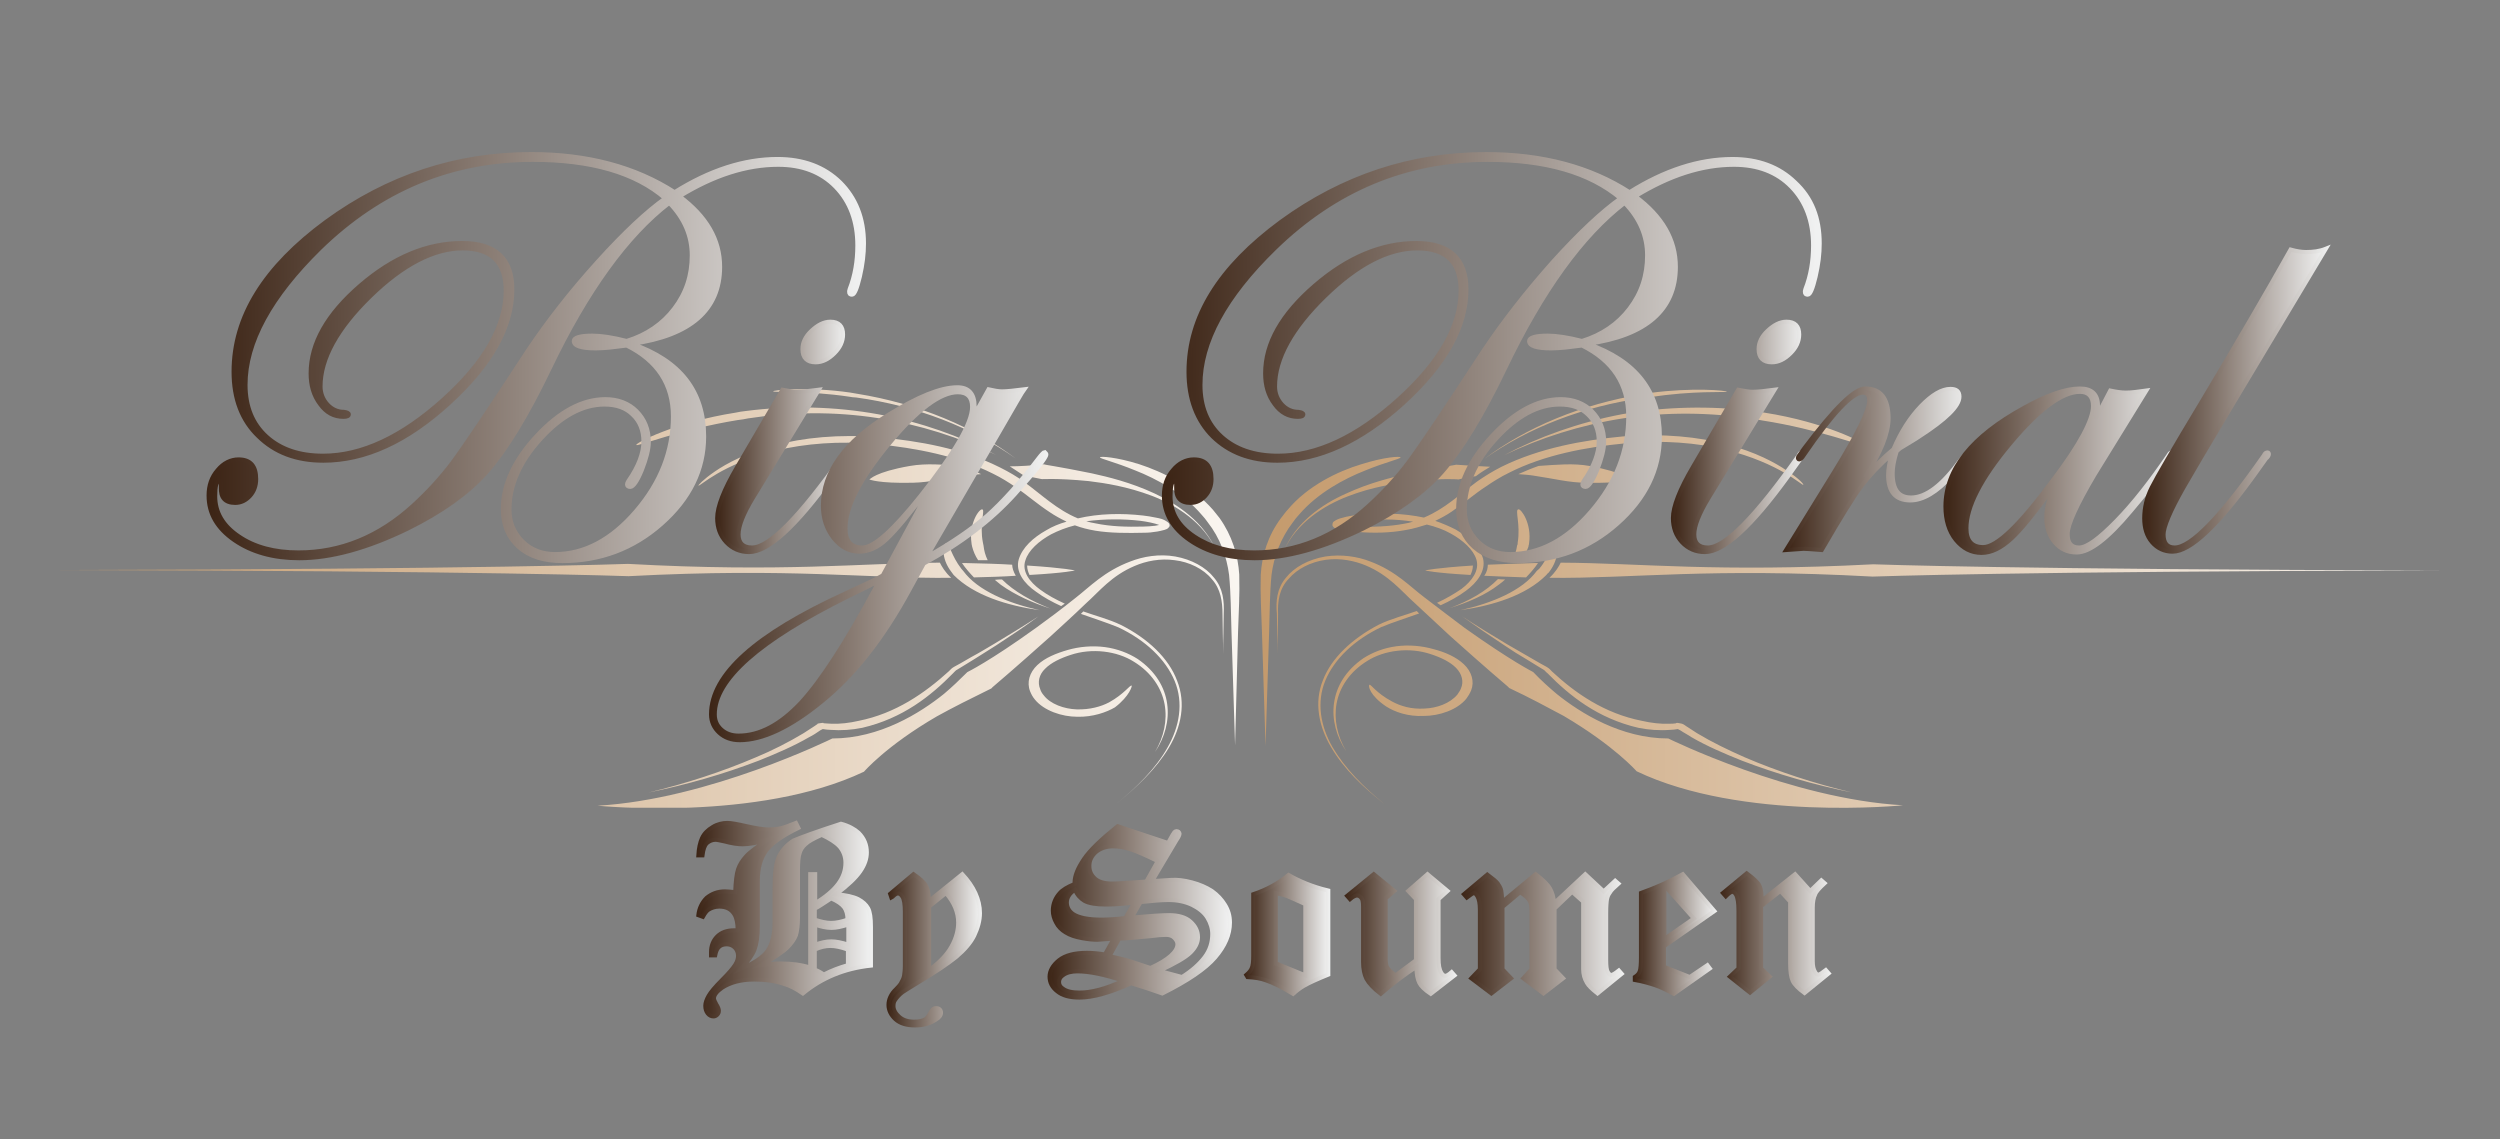 <?xml version="1.0" encoding="utf-8"?>
<!-- Generator: Adobe Illustrator 19.0.0, SVG Export Plug-In . SVG Version: 6.00 Build 0)  -->
<svg version="1.1" id="Layer_1" xmlns="http://www.w3.org/2000/svg" xmlns:xlink="http://www.w3.org/1999/xlink" x="0px" y="0px"
	 width="610px" height="278px" viewBox="0 0 610 278" style="enable-background:new 0 0 610 278;" xml:space="preserve">
<rect x="0" y="0" width="610" height="278" fill="#808080" stroke="none"/>
<style type="text/css">
	.st0{fill:url(#XMLID_3_);}
	.st1{fill:url(#XMLID_4_);}
	.st2{fill:url(#XMLID_57_);stroke:url(#XMLID_58_);stroke-miterlimit:10;}
	.st3{fill:url(#XMLID_59_);stroke:url(#XMLID_60_);stroke-miterlimit:10;}
	.st4{fill:url(#XMLID_61_);stroke:url(#XMLID_62_);stroke-miterlimit:10;}
	.st5{fill:url(#XMLID_63_);stroke:url(#XMLID_64_);stroke-miterlimit:10;}
	.st6{fill:url(#XMLID_65_);stroke:url(#XMLID_66_);stroke-miterlimit:10;}
	.st7{fill:url(#XMLID_67_);stroke:url(#XMLID_68_);stroke-miterlimit:10;}
	.st8{fill:url(#XMLID_69_);stroke:url(#XMLID_70_);stroke-miterlimit:10;}
	.st9{fill:url(#XMLID_71_);stroke:url(#XMLID_72_);stroke-miterlimit:10;}
	.st10{fill:url(#XMLID_73_);stroke:url(#XMLID_74_);stroke-miterlimit:10;}
	.st11{fill:url(#XMLID_75_);stroke:url(#XMLID_76_);stroke-miterlimit:10;}
	.st12{fill:url(#XMLID_77_);stroke:url(#XMLID_78_);stroke-miterlimit:10;}
	.st13{fill:url(#XMLID_79_);stroke:url(#XMLID_80_);stroke-miterlimit:10;}
	.st14{fill:url(#XMLID_81_);stroke:url(#XMLID_82_);stroke-miterlimit:10;}
	.st15{fill:url(#XMLID_83_);stroke:url(#XMLID_84_);stroke-miterlimit:10;}
	.st16{fill:url(#XMLID_85_);stroke:url(#XMLID_86_);stroke-miterlimit:10;}
	.st17{fill:url(#XMLID_87_);stroke:url(#XMLID_88_);stroke-miterlimit:10;}
</style>
<symbol  id="Florid_Vector_Pack_04" viewBox="-199.4 -51 398.8 102.1">
	<linearGradient id="XMLID_3_" gradientUnits="userSpaceOnUse" x1="-199.404" y1="1.173999e-003" x2="-1.756" y2="1.173999e-003">
		<stop  offset="0" style="stop-color:#C49A6C"/>
		<stop  offset="1" style="stop-color:#FAF6F1"/>
		<stop  offset="1" style="stop-color:#FFFFFF"/>
	</linearGradient>
	<path id="XMLID_150_" class="st0" d="M-48,6.8L-48,6.8l-0.3,0.5c-1.7,3.2-2,6.2-2.5,6.2c-0.5,0.1-1.1-3.4,0.9-7.1
		c0.1-0.2,0.2-0.4,0.3-0.6v0c3.4-5,9-7.5,14.4-8.6C-40.5-1.1-45.6,2-48,6.8z M-72.3-30.5L-72.3-30.5l-0.2-0.2l-0.4-0.4
		c-0.6-0.6-1.2-1.1-1.8-1.7c-2.5-2.2-5.2-4.2-8-5.9c-5.6-3.5-11.7-6.4-18-8.6c6.4,1.9,12.6,4.5,18.5,7.8c2.9,1.7,5.8,3.5,8.4,5.7
		c0.7,0.5,1.3,1.1,1.9,1.7l0.4,0.3c0.4-0.1,0.9-0.2,1.3-0.2c1.8-0.2,3.6,0,5.3,0.5c6.8,2.3,11.5,7.8,15.2,13.3
		c0.2,0.3,0.5,0.8,0.7,0.9l0.9,0.8l1.9,1.7c1.2,1.1,2.5,2.3,3.7,3.4c2.4,2.3,4.8,4.6,7.1,7.1c-2.4-2.3-4.9-4.5-7.4-6.7
		c-1.3-1.1-2.5-2.2-3.8-3.2l-1.9-1.6l-1-0.8c-0.5-0.4-0.6-0.7-0.9-1.1C-54.4-23-59.3-28-65.5-29.8c-1.5-0.5-3.1-0.8-4.6-0.7
		c-0.4,0-0.8,0.1-1.1,0.1c-0.1,0-0.2,0-0.2,0.1h0C-71.3-30.2-73-30.6-72.3-30.5L-72.3-30.5L-72.3-30.5z M-44.8,21.8
		c-0.5,0.2-2.3-3.4-1.8-8.3c0-0.3,0.1-0.6,0.1-0.8h0c0.2-1.1,0.5-2.2,1-3.3c0.5,0,1,0,1.6,0c-0.4,1.2-0.6,2.3-0.7,3.6h0
		c0,0.2-0.1,0.5-0.1,0.7C-45.3,18.1-44.3,21.7-44.8,21.8z M-37.8,30c0.9-0.2,1.9-0.5,2.9-0.8c0-0.1,2.3,0.3,7.9-0.5
		c2.8-0.5,6.4-1.3,10.6-3.6c4.1-2.3,8.6-6.5,10.7-13.2l0,0l0,0l0,0l0,0l0,0l0,0C-7.7,18.6-12,23-16,25.7c-4,2.7-7.7,4-10.5,4.9
		c-5.7,1.7-8,2.1-8,2.2c-2.1-0.3-4-0.5-5.7-0.5C-39.4,31.5-38.6,30.8-37.8,30z M-56.9,32.4c-5.9-1.5-6.7-3.3-6.8-3.3l0,0
		c0,0,1.5-1,7.3-0.8c2.9,0.1,5.5,1.1,8.7,1.7c0.8,0.2,1.7,0.3,2.7,0.4c-1.1,0.7-2.2,1.4-3.4,2C-51.4,32.7-54.1,33.1-56.9,32.4z
		 M-17.7,16.1c0.7,0,1.4,0.1,2.2,0.3c0.4,0.1,0.7,0.2,1.2,0.4c0.2,0.1,0.5,0.2,0.7,0.6c0.3,0.4,0.1,1-0.1,1.2
		c-0.8,0.9-1.4,1-2.1,1.2c-0.7,0.2-1.4,0.4-2.1,0.5c-3.6,0.6-7.4,0.5-10.9-0.7c-3.5,2.1-6,5.7-9,8.9l0,0c-1.2,1.3-2.5,2.4-4,3.5
		c-6.4,4.7-13.7,6.5-20.3,7.4c-6.6,0.8-12.8-0.1-17.5-2c-4.7-1.8-8-4.4-10-6.4c-2-2-2.8-3.4-2.7-3.4c0.2-0.3,3.8,5.2,13.1,8.6
		c4.6,1.6,10.5,2.4,16.8,1.5c6.3-0.9,13.4-2.8,19.4-7.2c1.4-1,2.6-2.1,3.8-3.3l0,0c1.9-1.9,3.6-4.1,5.7-6.1c0.8-0.8,1.8-1.6,2.8-2.3
		c-1.2-0.5-2.4-1.2-3.4-2.1c-2.2-1.8-4-4.2-4.6-7.1c-0.6-3,0.9-5.9,2.9-7.9c1.3-1.4,2.7-2.5,4.2-3.5c0.2,0.2,0.4,0.4,0.6,0.6
		c-1.5,1-2.9,2.1-4.1,3.4c-1.8,1.9-3.1,4.5-2.5,7.1c0.5,2.5,2.3,4.8,4.3,6.4c1.2,0.9,2.6,1.7,4,2.2c1.1-0.6,2.2-1,3.4-1.3
		C-23.4,16-20.5,16-17.7,16.1z M-18.3,19c1.1-0.2,2.4-0.6,3.1-1c-0.2-0.1-0.4-0.1-0.7-0.2c-0.6-0.1-1.3-0.2-2-0.2
		c-2.7-0.1-5.4,0-8,0.8c-0.5,0.1-1,0.3-1.5,0.5C-24.3,19.5-21.2,19.5-18.3,19z M-21.6-6.4c-2,1.4-4.2,2.2-6.3,3.3
		c-0.1-0.2-0.3-0.4-0.4-0.6c2.1-1.1,4.3-2.1,6.3-3.3c4.5-3.1,7.9-7.8,9.4-13.1c1.5-5.3,0.8-11.1-1.2-16.2c-2-5.2-5.2-9.8-8.8-14
		c3.6,4.2,6.9,8.8,9,13.9c2.1,5.1,2.9,10.9,1.4,16.4C-13.6-14.5-17.1-9.7-21.6-6.4z M-1.8,5.9C-2,10.6-3,15.4-5.1,19.7l0,0
		c-0.4,0.7-0.7,1.3-1.1,2c-3.4,5.7-8.5,9.3-12.3,11.1c-3.9,1.8-6.6,2-6.6,1.7c-0.1-0.3,2.4-1.1,5.9-3.2c3.5-2,8-5.5,11.1-10.8
		c0.4-0.6,0.7-1.2,1-1.8l0,0c2.1-3.9,3.2-8.4,3.6-12.9c0.3-4.5,0.3-9.2,0.4-13.8l0.6-27.8L-2-8.1C-1.9-3.4-1.7,1.1-1.8,5.9z
		 M-85.7,43.6c0.6,0.1,1.1,0.2,1.7,0.4v0c7.1,1.6,14.5,1.7,21.6,0.1c7.1-1.6,13.9-4.8,19.9-9c-5.9,4.5-12.5,8-19.7,9.9
		c-7.2,1.9-14.8,2.2-22.2,0.8v0c-0.6-0.1-1.1-0.2-1.7-0.4c-10.1-2.3-16.9-7.5-16.6-7.9C-102.5,37.1-95.4,41.3-85.7,43.6z
		 M-12.5,10.3c-2.7,0.7-5.4,0-7.5-1.2c-4.4-2.4-6.8-6.2-9.2-8.9c-2.4-2.8-4.6-5.2-6.6-7.3c-7.8-8.2-11.5-10.8-11.5-10.8
		c-1.3-1.9-2.6-3.7-3.9-5.3c-4-4.7-10.8-10.9-18.7-10.9c0,0-20.7-14.9-39.3-16.4c0,0,26.9-4,44.6,8.3c0,0,3.7,6.3,12.2,13.5
		c2.6,2.1,5.6,4.3,9.1,6.8c0,0,0.1,0.1,0.2,0.3c0.8,1,3.8,4.7,9.7,12.4c1.7,2.3,3.7,4.9,5.9,8c2.3,3,4.3,6.8,8.2,9.2
		c1.9,1.2,4.3,1.9,6.7,1.4c2.4-0.4,4.8-2.1,6.2-4.6c1.5-2.4,1.8-5.5,1.8-8.6c0-3.1,0.1-6.4,0.1-9.8v0v0v0.1c0,3.4,0.1,6.7,0.1,9.8
		C-4.3-0.6-4.5,2.5-6,5.1C-7.4,7.7-9.8,9.6-12.5,10.3z M-19.8-21.2c-0.3,0.2-1.2-2-3.8-4.1c-1.3-1-3.2-1.8-5.4-1.7
		c-2.1,0.1-4.4,1.3-5.5,3.4c-0.3,0.5-0.5,1-0.6,1.5h0c-0.5,1.7-0.2,3.6,0.8,5c1,1.5,2.6,2.6,4.3,3.4c3.5,1.7,7.7,1,10.6-1.7
		c2.9-2.6,4.6-6.4,5.1-10.3c0.5-3.9-0.1-8-1.6-11.7c3.3,7.1,3.1,16.7-2.9,22.7c-1.5,1.4-3.4,2.5-5.5,2.9c-2.1,0.4-4.3,0.1-6.2-0.7
		c-1.9-0.8-3.8-1.9-5.1-3.7c-1.3-1.8-1.8-4.2-1.2-6.4l0,0c0.2-0.7,0.4-1.3,0.8-2c1.5-2.7,4.5-4.2,7.1-4.2c2.6-0.1,4.9,1.1,6.3,2.3
		C-20.1-23.7-19.7-21.2-19.8-21.2z M-41.5,4.7c-0.4,0-0.8,0-1.2-0.1c0.3-0.4,0.7-0.8,1-1.2c2.4-2.5,5.3-4.4,8.3-5.8
		C-36.6-0.6-39.5,1.8-41.5,4.7z M-67.1,49.3c0.4-0.1,0.8-0.2,1.2-0.2l0,0c10.1-2,19.5-7.4,26.7-14.9c-7,7.7-16.3,13.4-26.5,15.8v0
		c-0.4,0.1-0.8,0.2-1.2,0.3c-7.1,1.5-13,0.6-12.9,0.3C-79.8,50.3-74,50.8-67.1,49.3z M-48.2,8.7c0.6-1.3,1.4-2.6,2-3.5
		c2.7,0.1,5,0.2,7,0.4c-0.4,1-0.6,2-0.6,2.7c-2.2,0.2-4.7,0.3-7.8,0.4C-47.8,8.7-48,8.7-48.2,8.7z M-36.9,5.8
		c6.1,0.5,7.6,1.1,7.6,1.1h0h0c0,0-1.6,0.6-8,1.2C-37.3,7.2-37.1,6.4-36.9,5.8z M-50,5.1c-1,1.3-1.6,2.8-1.9,3.7
		c-13.5-0.1-26-2.4-52.2-0.3c0,0-23.7-1.3-95.1-1.5h0h0h0.1c71.4-0.2,95.1-1.5,95.1-1.5C-76.7,7.6-64.3,4.9-50,5.1z"/>
	<linearGradient id="XMLID_4_" gradientUnits="userSpaceOnUse" x1="1.756" y1="1.173999e-003" x2="199.404" y2="1.173999e-003">
		<stop  offset="0" style="stop-color:#C49A6C"/>
		<stop  offset="1" style="stop-color:#FAF6F1"/>
		<stop  offset="1" style="stop-color:#FFFFFF"/>
	</linearGradient>
	<path id="XMLID_131_" class="st1" d="M35.2-2.8c5.4,1.1,11,3.6,14.4,8.6l0,0C49.7,6,49.8,6.2,50,6.4c2,3.7,1.4,7.2,0.9,7.1
		c-0.5,0-0.7-3.1-2.5-6.2L48,6.8l0,0C45.6,2,40.5-1.1,35.2-2.8z M72.3-30.5L72.3-30.5c0.7-0.2-1,0.3-0.8,0.2h0c-0.1,0-0.2,0-0.2-0.1
		c-0.4-0.1-0.7-0.1-1.1-0.1c-1.5-0.1-3.1,0.2-4.6,0.7C59.3-28,54.4-23,50.5-17.7c-0.3,0.4-0.3,0.6-0.9,1.1l-1,0.8l-1.9,1.6
		c-1.3,1.1-2.6,2.2-3.8,3.2c-2.5,2.2-5,4.4-7.4,6.7c2.3-2.4,4.7-4.8,7.1-7.1c1.2-1.2,2.4-2.3,3.7-3.4l1.9-1.7l0.9-0.8
		c0.2-0.1,0.4-0.6,0.7-0.9c3.7-5.5,8.4-11,15.2-13.3c1.7-0.5,3.5-0.7,5.3-0.5c0.4,0,0.9,0.1,1.3,0.2l0.4-0.3
		c0.6-0.6,1.3-1.1,1.9-1.7c2.6-2.2,5.5-4,8.4-5.7c5.9-3.3,12.1-5.9,18.5-7.8c-6.3,2.2-12.4,5.1-18,8.6c-2.8,1.8-5.5,3.7-8,5.9
		c-0.6,0.6-1.2,1.1-1.8,1.7l-0.4,0.4L72.3-30.5L72.3-30.5L72.3-30.5z M44.8,13.7c0-0.3,0-0.5-0.1-0.7h0c-0.1-1.2-0.4-2.4-0.7-3.6
		c0.6,0,1.1,0,1.6,0c0.4,1.1,0.7,2.2,1,3.3l0,0c0,0.3,0.1,0.5,0.1,0.8c0.5,4.9-1.4,8.6-1.8,8.3C44.3,21.7,45.3,18.1,44.8,13.7z
		 M40.2,32.2c-1.7,0.1-3.6,0.3-5.7,0.5c0-0.1-2.4-0.4-8-2.2c-2.8-0.9-6.5-2.2-10.5-4.9C12,23,7.7,18.6,5.7,11.8l0,0l0,0l0,0l0,0v0
		l0,0c2.1,6.7,6.6,10.9,10.7,13.2c4.1,2.3,7.8,3.1,10.6,3.6c5.6,0.9,7.9,0.5,7.9,0.5c1,0.4,2,0.6,2.9,0.8
		C38.6,30.8,39.4,31.5,40.2,32.2z M48.3,32.4c-1.2-0.6-2.3-1.3-3.4-2c1-0.1,1.9-0.2,2.7-0.4c3.3-0.7,5.8-1.7,8.7-1.7
		c5.8-0.2,7.3,0.8,7.3,0.8l0,0c0,0-0.9,1.7-6.8,3.3C54.1,33.1,51.4,32.7,48.3,32.4z M26.2,16.8c1.2,0.3,2.3,0.8,3.4,1.3
		c1.4-0.5,2.8-1.2,4-2.2c2-1.6,3.8-3.9,4.3-6.4c0.5-2.6-0.7-5.1-2.5-7.1C34.2,1.2,32.8,0,31.3-1c0.2-0.2,0.4-0.4,0.6-0.6
		c1.5,1,2.9,2.1,4.2,3.5c1.9,2,3.4,4.9,2.9,7.9c-0.6,2.9-2.5,5.3-4.6,7.1c-1.1,0.8-2.2,1.5-3.4,2.1c1,0.7,1.9,1.4,2.8,2.3
		c2,2,3.7,4.2,5.7,6.1l0,0c1.2,1.2,2.4,2.3,3.8,3.3c5.9,4.4,13,6.3,19.4,7.2c6.4,0.9,12.3,0.1,16.8-1.5c9.3-3.4,12.9-8.9,13.1-8.6
		c0.1,0.1-0.7,1.5-2.7,3.4c-2,2-5.3,4.6-10,6.4c-4.7,1.9-10.9,2.8-17.5,2c-6.6-0.9-13.9-2.8-20.3-7.4c-1.5-1.1-2.8-2.3-4-3.5l0,0
		c-3-3.2-5.5-6.8-9-8.9c-3.5,1.1-7.3,1.2-10.9,0.7c-0.7-0.1-1.4-0.3-2.1-0.5c-0.7-0.3-1.4-0.4-2.1-1.2c-0.2-0.2-0.3-0.9-0.1-1.2
		c0.2-0.4,0.5-0.5,0.7-0.6c0.4-0.2,0.8-0.3,1.2-0.4c0.7-0.1,1.5-0.2,2.2-0.3C20.5,16,23.4,16,26.2,16.8z M27.3,18.8
		c-0.5-0.2-1-0.4-1.5-0.5c-2.5-0.7-5.3-0.8-8-0.8c-0.7,0-1.3,0.1-2,0.2c-0.2,0-0.5,0.1-0.7,0.2c0.7,0.4,2,0.8,3.1,1
		C21.2,19.5,24.3,19.5,27.3,18.8z M12.2-19.9c-1.5-5.4-0.7-11.3,1.4-16.4c2.1-5.2,5.3-9.7,9-13.9c-3.6,4.2-6.7,8.8-8.8,14
		c-2,5.1-2.7,10.9-1.2,16.2c1.5,5.3,4.9,10,9.4,13.1c2,1.2,4.2,2.2,6.3,3.3C28.2-3.4,28-3.2,27.9-3c-2.1-1.1-4.3-1.9-6.3-3.3
		C17.1-9.7,13.6-14.5,12.2-19.9z M2-8.1l0.6-27.8L3.2-8.1C3.3-3.5,3.3,1.3,3.6,5.8c0.4,4.5,1.5,8.9,3.6,12.9h0
		c0.3,0.6,0.6,1.2,1,1.8c3.1,5.3,7.6,8.8,11.1,10.8c3.5,2.1,5.9,2.8,5.9,3.2c-0.1,0.3-2.7,0.1-6.6-1.7c-3.9-1.7-9-5.3-12.3-11.1
		c-0.4-0.6-0.7-1.3-1.1-2l0,0C3,15.4,2,10.6,1.8,5.9C1.7,1.1,1.9-3.4,2-8.1z M102.7,37.5c0.4,0.4-6.5,5.6-16.6,7.9
		c-0.6,0.1-1.2,0.3-1.7,0.4v0c-7.4,1.3-15,1.1-22.2-0.8C55,43,48.3,39.5,42.5,35c6,4.2,12.8,7.4,19.9,9c7.1,1.6,14.6,1.5,21.6-0.1v0
		c0.5-0.1,1.1-0.2,1.7-0.4C95.4,41.3,102.5,37.1,102.7,37.5z M6,5.1C4.5,2.5,4.3-0.6,4.5-3.7c0-3.1,0.1-6.4,0.1-9.8v-0.1v0v0
		c0,3.4,0.1,6.7,0.1,9.8C4.6-0.6,4.9,2.5,6.5,4.9c1.4,2.4,3.7,4.1,6.2,4.6c2.5,0.5,4.9-0.3,6.7-1.4c3.9-2.4,5.9-6.2,8.2-9.2
		c2.2-3,4.2-5.7,5.9-8c5.9-7.7,8.9-11.4,9.7-12.4c0.1-0.2,0.2-0.3,0.2-0.3c3.5-2.4,6.4-4.7,9.1-6.8c8.5-7.3,12.2-13.5,12.2-13.5
		c17.6-12.3,44.6-8.3,44.6-8.3C90.6-48.9,70-34.1,70-34.1c-7.9,0-14.7,6.2-18.7,10.9c-1.3,1.6-2.6,3.3-3.9,5.3
		c0,0-3.7,2.7-11.5,10.8c-1.9,2.1-4.1,4.5-6.6,7.3c-2.5,2.7-4.8,6.5-9.2,8.9c-2.1,1.2-4.8,1.8-7.5,1.2C9.8,9.6,7.4,7.7,6,5.1z
		 M22.8-26.3c1.4-1.3,3.6-2.5,6.3-2.3c2.6,0,5.6,1.5,7.1,4.2c0.3,0.6,0.6,1.3,0.8,2l0,0c0.6,2.2,0.1,4.6-1.2,6.4
		c-1.3,1.8-3.2,3-5.1,3.7c-1.9,0.8-4.1,1.1-6.2,0.7c-2.1-0.4-4-1.5-5.5-2.9c-6-6-6.2-15.6-2.9-22.7c-1.5,3.7-2.1,7.8-1.6,11.7
		c0.5,3.9,2.2,7.7,5.1,10.3c2.9,2.7,7.1,3.4,10.6,1.7c1.7-0.8,3.3-1.9,4.3-3.4c1-1.5,1.3-3.4,0.8-5h0c-0.1-0.5-0.4-1-0.6-1.5
		c-1.2-2.1-3.4-3.3-5.5-3.4c-2.2-0.2-4,0.6-5.4,1.7c-2.7,2.1-3.6,4.3-3.8,4.1C19.7-21.2,20.1-23.7,22.8-26.3z M33.4-2.3
		c3.1,1.4,6,3.2,8.3,5.8c0.4,0.4,0.7,0.8,1,1.2c-0.4,0-0.8,0-1.2,0.1C39.5,1.8,36.6-0.6,33.4-2.3z M79.8,50.5
		c0.1,0.3-5.8,1.1-12.9-0.3c-0.4-0.1-0.8-0.2-1.2-0.3v0c-10.2-2.4-19.5-8.1-26.5-15.8c7.2,7.5,16.6,12.9,26.7,14.9l0,0
		c0.4,0.1,0.8,0.2,1.2,0.2C74,50.8,79.8,50.3,79.8,50.5z M47.6,8.7c-3.1-0.1-5.7-0.3-7.8-0.4c0-0.7-0.1-1.7-0.6-2.7
		c1.9-0.1,4.2-0.3,7-0.4c0.6,0.9,1.4,2.2,2,3.5C48,8.7,47.8,8.7,47.6,8.7z M37.3,8.1c-6.4-0.6-8-1.2-8-1.2l0,0h0
		c0,0,1.5-0.6,7.6-1.1C37.1,6.4,37.3,7.2,37.3,8.1z M104.2,5.4c0,0,23.7,1.3,95.1,1.5h0.1h0h0c-71.4,0.2-95.1,1.5-95.1,1.5
		C78,6.4,65.4,8.7,52,8.8c-0.3-0.9-0.9-2.4-1.9-3.7C64.3,4.9,76.7,7.6,104.2,5.4z"/>
</symbol>
<use xlink:href="#Florid_Vector_Pack_04"  width="398.8" height="102.1" id="XMLID_5_" x="-199.4" y="-51" transform="matrix(1.458 0 0 -1 305 146.088)" style="overflow:visible;"/>
<g id="XMLID_35_">
	<linearGradient id="XMLID_57_" gradientUnits="userSpaceOnUse" x1="51.096" y1="87.212" x2="210.752" y2="87.212">
		<stop  offset="0" style="stop-color:#3C2415"/>
		<stop  offset="1" style="stop-color:#F1F2F2"/>
	</linearGradient>
	<linearGradient id="XMLID_58_" gradientUnits="userSpaceOnUse" x1="50.596" y1="87.212" x2="211.252" y2="87.212">
		<stop  offset="0" style="stop-color:#3C2415"/>
		<stop  offset="1" style="stop-color:#F1F2F2"/>
	</linearGradient>
	<path id="XMLID_36_" class="st2" d="M210.8,59.4c0,2.5-0.3,5.1-1,8.1c-0.7,2.9-1.3,4.4-1.9,4.4c-0.5,0-0.7-0.2-0.7-0.7
		c0-0.1,0-0.4,0.1-0.6c1.3-3.3,1.9-6.9,1.9-10.7c0-5.9-1.8-10.7-5.3-14.3c-3.5-3.6-8.2-5.4-14-5.4c-7.8,0-15.8,2.6-24.1,7.7
		c6.6,4.9,9.9,10.6,9.9,17.2c0,10.5-7.2,16.8-21.5,18.8c11.8,4.1,17.6,11.6,17.6,22.6c0,8.1-3.5,15.2-10.4,21.3
		c-6.9,6.1-15,9.1-24.2,9.1c-4.4,0-8-1.1-10.6-3.4c-2.6-2.3-3.9-5.4-3.9-9.3c0-6,2.8-12,8.3-17.9c5.5-5.9,11.1-8.9,16.7-8.9
		c3.1,0,5.7,1,7.6,2.9c2,2,3,4.5,3,7.5c0,1.8-0.6,4.1-1.7,6.9c-1.1,2.7-2.1,4.1-2.8,4.1c-0.5,0-0.8-0.2-0.8-0.6
		c0-0.2,0.1-0.5,0.3-0.8c2.5-3.6,3.7-6.8,3.7-9.7c0-2.7-0.9-4.9-2.6-6.5c-1.7-1.7-4-2.5-6.9-2.5c-5.3,0-10.5,2.8-15.6,8.4
		c-5.1,5.6-7.6,11.4-7.6,17.2c0,3.1,1.1,5.7,3.2,7.8c2.1,2.1,4.8,3.1,7.9,3.1c7.2,0,13.8-3.5,19.8-10.5c6-7,9-14.7,9-23.1
		c0-7.8-3.8-13.6-11.3-17.3l-4.1,0.5c-1.1,0.1-2.3,0.2-3.4,0.2c-3.6,0-5.4-0.6-5.4-1.8c0-0.8,1.5-1.3,4.5-1.3c2.1,0,4.9,0.4,8.4,1.3
		c4.9-1.5,8.8-4.2,11.6-7.9c2.9-3.8,4.3-8.1,4.3-13c0-4.7-1.8-9-5.5-12.8c-10.3,7.9-20.1,21.4-29.2,40.4
		c-5.6,11.7-10.8,20.1-15.4,25.3c-4.5,5.1-11,9.7-19.3,13.8c-9.9,4.8-18.7,7.2-26.4,7.2c-6.3,0-11.6-1.5-15.8-4.4
		c-4.2-2.9-6.3-6.5-6.3-10.9c0-2.4,0.7-4.5,2.2-6.2c1.4-1.7,3.2-2.6,5.1-2.6c2.9,0,4.3,1.6,4.3,4.8c0,1.6-0.5,3-1.5,4.1
		c-1,1.1-2.2,1.7-3.6,1.7c-2.5,0-3.6-1.3-3.5-3.8c0-1,0-1.6-0.3-1.6c-0.8,0-1.1,1.3-1.1,3.8c0,3.9,1.9,7.2,5.8,9.8
		c3.8,2.6,8.7,3.9,14.5,3.9c10.3,0,19.7-3.8,28.1-11.5c3.6-3.3,6.8-6.8,9.5-10.4c2.7-3.6,8.9-12.8,18.5-27.5
		c4.7-7,10.3-14.2,16.9-21.5c6.6-7.3,12.1-12.4,16.5-15.5C155,42.1,144.2,39,130,39c-19.9,0-37.2,7.2-52,21.6
		C66,72.4,59.9,83.5,59.9,93.9c0,5.3,1.7,9.5,5.1,12.6s8,4.7,13.8,4.7c9.5,0,19.3-4.6,29.4-13.7c10.1-9.1,15.2-18,15.2-26.6
		c0-6.8-3.5-10.3-10.5-10.3c-7,0-14.6,3.9-22.6,11.7c-8,7.8-12.1,15.2-12.1,22c0,1.7,0.6,3.2,1.7,4.4s2.5,1.8,4,1.8
		c0.8,0.1,1.2,0.3,1.2,0.6c0,0.4-0.4,0.6-1.3,0.6c-2.3,0-4.2-1-5.7-3.1c-1.6-2.1-2.3-4.6-2.3-7.5c0-7.3,4-14.4,12.1-21.4
		c8.1-7,16.4-10.4,24.9-10.4c8.1,0,12.2,3.8,12.2,11.3c0,9.2-5.2,18.4-15.5,27.8s-20.5,14-30.6,14c-6.6,0-11.8-2-15.8-5.9
		C59,102.6,57,97.3,57,90.7c0-13.4,7.5-25.5,22.6-36.6c15.1-11,31.8-16.5,50-16.5c13.7,0,25.4,3.1,35,9.3c8.6-5.4,17-8.1,25.1-8.1
		c6.3,0,11.4,1.9,15.3,5.7C208.8,48.3,210.8,53.2,210.8,59.4z"/>
	<linearGradient id="XMLID_59_" gradientUnits="userSpaceOnUse" x1="174.856" y1="106.611" x2="206.751" y2="106.611">
		<stop  offset="0" style="stop-color:#3C2415"/>
		<stop  offset="1" style="stop-color:#F1F2F2"/>
	</linearGradient>
	<linearGradient id="XMLID_60_" gradientUnits="userSpaceOnUse" x1="174.356" y1="106.611" x2="207.251" y2="106.611">
		<stop  offset="0" style="stop-color:#3C2415"/>
		<stop  offset="1" style="stop-color:#F1F2F2"/>
	</linearGradient>
	<path id="XMLID_38_" class="st3" d="M206.8,110.9c0,0.1-0.3,0.5-0.7,1.1l-3,4.2c-8.9,12.3-15.7,18.5-20.3,18.5
		c-2.2,0-4.1-0.8-5.6-2.4c-1.5-1.6-2.2-3.6-2.2-5.9c0-2.7,1.6-6.9,4.9-12.5l11-18.8c1.5,0.3,2.6,0.5,3.5,0.5c1.3,0,3.1-0.2,5.4-0.5
		l-16.1,26.4c-2.3,3.8-3.5,6.8-3.5,8.9c0,2.1,1.1,3.2,3.3,3.2c4.2,0,11.6-7.5,22.2-22.5c0.2-0.5,0.5-0.7,0.7-0.7
		C206.6,110.4,206.8,110.6,206.8,110.9z M205.7,81.6c0,1.7-0.7,3.2-2.1,4.6c-1.4,1.4-2.9,2.2-4.6,2.2c-2.1,0-3.2-1.1-3.2-3.2
		c0-1.6,0.7-3.1,2.2-4.5c1.5-1.4,3-2.2,4.6-2.2C204.7,78.5,205.7,79.6,205.7,81.6z"/>
	<linearGradient id="XMLID_61_" gradientUnits="userSpaceOnUse" x1="173.511" y1="137.622" x2="255.321" y2="137.622">
		<stop  offset="0" style="stop-color:#3C2415"/>
		<stop  offset="1" style="stop-color:#F1F2F2"/>
	</linearGradient>
	<linearGradient id="XMLID_62_" gradientUnits="userSpaceOnUse" x1="173.011" y1="137.622" x2="255.821" y2="137.622">
		<stop  offset="0" style="stop-color:#3C2415"/>
		<stop  offset="1" style="stop-color:#F1F2F2"/>
	</linearGradient>
	<path id="XMLID_41_" class="st4" d="M255.3,110.9c0,0.8-2.6,4-7.7,9.7c-5.7,6.3-13.1,12-22.2,16.9l-3.5,6.4
		c-6.4,11.8-13.6,21-21.6,27.4c-7.6,6.2-14.3,9.3-19.8,9.3c-2,0-3.7-0.6-5-1.8c-1.3-1.2-2-2.7-2-4.5c0-9.7,10.9-19.5,32.8-29.5
		c4.7-2.2,7.8-3.6,9.1-4.4l12-22.2c-5.2,6.9-8.9,11.4-11.1,13.4c-2.1,2-4.4,3-6.6,3c-2.5,0-4.5-1.1-6.3-3.3
		c-1.7-2.2-2.6-4.8-2.6-7.9c0-8.2,5.3-15.6,16-22.2c7.1-4.4,12.7-6.7,16.8-6.7c2.8,0,4.2,1.6,4.2,4.7c0,0.8-0.2,1.9-0.6,3l4-7.2
		c1.3,0.3,2.4,0.5,3.3,0.5c1.2,0,3-0.2,5.4-0.5c-0.3,0.4-2.4,4-6.2,10.6l-17.6,30.3c6.2-3.5,11.1-6.9,14.8-10.1
		c3.7-3.3,7.9-7.9,12.6-14.1c0.7-0.9,1.2-1.4,1.4-1.4C255.2,110.6,255.3,110.7,255.3,110.9z M214.7,141.6c-0.9,0.5-3.6,1.9-8,4
		c-21.5,10.7-32.3,20.2-32.3,28.7c0,1.5,0.5,2.7,1.6,3.7c1.1,1,2.5,1.5,4.2,1.5c5.2,0,10.2-2.7,15.2-8c4.9-5.3,11.1-14.8,18.5-28.6
		L214.7,141.6z M237.2,99.3c0-2.4-1.2-3.6-3.5-3.6c-4.2,0-9.9,4.2-16.9,12.7c-7,8.5-10.5,15.3-10.5,20.5c0,3.2,1.4,4.7,4.1,4.7
		c2.8,0,7.5-4.2,14.2-12.6C233,110.4,237.2,103.2,237.2,99.3z"/>
	<linearGradient id="XMLID_63_" gradientUnits="userSpaceOnUse" x1="284.385" y1="87.212" x2="444.041" y2="87.212">
		<stop  offset="0" style="stop-color:#3C2415"/>
		<stop  offset="1" style="stop-color:#F1F2F2"/>
	</linearGradient>
	<linearGradient id="XMLID_64_" gradientUnits="userSpaceOnUse" x1="283.885" y1="87.212" x2="444.541" y2="87.212">
		<stop  offset="0" style="stop-color:#3C2415"/>
		<stop  offset="1" style="stop-color:#F1F2F2"/>
	</linearGradient>
	<path id="XMLID_45_" class="st5" d="M444,59.4c0,2.5-0.3,5.1-1,8.1c-0.7,2.9-1.3,4.4-1.9,4.4c-0.5,0-0.7-0.2-0.7-0.7
		c0-0.1,0-0.4,0.1-0.6c1.3-3.3,1.9-6.9,1.9-10.7c0-5.9-1.8-10.7-5.3-14.3c-3.5-3.6-8.2-5.4-14-5.4c-7.8,0-15.8,2.6-24.1,7.7
		c6.6,4.9,9.9,10.6,9.9,17.2c0,10.5-7.2,16.8-21.5,18.8c11.8,4.1,17.6,11.6,17.6,22.6c0,8.1-3.5,15.2-10.4,21.3
		c-6.9,6.1-15,9.1-24.3,9.1c-4.4,0-8-1.1-10.6-3.4c-2.6-2.3-3.9-5.4-3.9-9.3c0-6,2.8-12,8.3-17.9c5.5-5.9,11.1-8.9,16.7-8.9
		c3.1,0,5.7,1,7.6,2.9c2,2,3,4.5,3,7.5c0,1.8-0.6,4.1-1.7,6.9c-1.1,2.7-2.1,4.1-2.8,4.1c-0.5,0-0.8-0.2-0.8-0.6
		c0-0.2,0.1-0.5,0.3-0.8c2.5-3.6,3.7-6.8,3.7-9.7c0-2.7-0.9-4.9-2.6-6.5c-1.7-1.7-4-2.5-6.9-2.5c-5.3,0-10.5,2.8-15.6,8.4
		c-5.1,5.6-7.6,11.4-7.6,17.2c0,3.1,1.1,5.7,3.2,7.8c2.1,2.1,4.8,3.1,7.9,3.1c7.2,0,13.8-3.5,19.8-10.5c6-7,9-14.7,9-23.1
		c0-7.8-3.8-13.6-11.3-17.3l-4.1,0.5c-1.1,0.1-2.3,0.2-3.4,0.2c-3.6,0-5.4-0.6-5.4-1.8c0-0.8,1.5-1.3,4.5-1.3c2.1,0,4.9,0.4,8.4,1.3
		c4.9-1.5,8.8-4.2,11.6-7.9c2.9-3.8,4.3-8.1,4.3-13c0-4.7-1.8-9-5.5-12.8c-10.3,7.9-20.1,21.4-29.2,40.4
		c-5.6,11.7-10.8,20.1-15.4,25.3c-4.5,5.1-11,9.7-19.3,13.8c-9.9,4.8-18.7,7.2-26.4,7.2c-6.3,0-11.6-1.5-15.8-4.4
		c-4.2-2.9-6.3-6.5-6.3-10.9c0-2.4,0.7-4.5,2.2-6.2c1.4-1.7,3.2-2.6,5.1-2.6c2.9,0,4.3,1.6,4.3,4.8c0,1.6-0.5,3-1.5,4.1
		c-1,1.1-2.2,1.7-3.6,1.7c-2.5,0-3.6-1.3-3.5-3.8c0-1,0-1.6-0.3-1.6c-0.8,0-1.1,1.3-1.1,3.8c0,3.9,1.9,7.2,5.8,9.8s8.7,3.9,14.6,3.9
		c10.3,0,19.7-3.8,28.1-11.5c3.6-3.3,6.8-6.8,9.5-10.4c2.7-3.6,8.9-12.8,18.5-27.5c4.7-7,10.3-14.2,16.8-21.5
		c6.6-7.3,12.1-12.4,16.5-15.5c-7.5-6.3-18.3-9.4-32.4-9.4c-19.9,0-37.2,7.2-52,21.6c-12.1,11.8-18.1,22.9-18.1,33.3
		c0,5.3,1.7,9.5,5.1,12.6s8,4.7,13.8,4.7c9.5,0,19.3-4.6,29.4-13.7c10.1-9.1,15.2-18,15.2-26.6c0-6.8-3.5-10.3-10.6-10.3
		s-14.6,3.9-22.6,11.7c-8,7.8-12.1,15.2-12.1,22c0,1.7,0.6,3.2,1.7,4.4s2.5,1.8,4,1.8c0.8,0.1,1.2,0.3,1.2,0.6
		c0,0.4-0.4,0.6-1.3,0.6c-2.3,0-4.2-1-5.7-3.1c-1.6-2.1-2.3-4.6-2.3-7.5c0-7.3,4-14.4,12.1-21.4c8.1-7,16.4-10.4,24.8-10.4
		c8.1,0,12.2,3.8,12.2,11.3c0,9.2-5.2,18.4-15.5,27.8c-10.3,9.3-20.5,14-30.6,14c-6.6,0-11.8-2-15.8-5.9c-3.9-3.9-5.9-9.2-5.9-15.8
		c0-13.4,7.5-25.5,22.6-36.6c15.1-11,31.8-16.5,50-16.5c13.7,0,25.4,3.1,35,9.3c8.6-5.4,17-8.1,25.1-8.1c6.3,0,11.4,1.9,15.3,5.7
		C442.1,48.3,444,53.2,444,59.4z"/>
	<linearGradient id="XMLID_65_" gradientUnits="userSpaceOnUse" x1="408.144" y1="106.611" x2="440.04" y2="106.611">
		<stop  offset="0" style="stop-color:#3C2415"/>
		<stop  offset="1" style="stop-color:#F1F2F2"/>
	</linearGradient>
	<linearGradient id="XMLID_66_" gradientUnits="userSpaceOnUse" x1="407.644" y1="106.611" x2="440.54" y2="106.611">
		<stop  offset="0" style="stop-color:#3C2415"/>
		<stop  offset="1" style="stop-color:#F1F2F2"/>
	</linearGradient>
	<path id="XMLID_47_" class="st6" d="M440,110.9c0,0.1-0.3,0.5-0.7,1.1l-3,4.2c-8.9,12.3-15.7,18.5-20.3,18.5
		c-2.2,0-4.1-0.8-5.6-2.4c-1.5-1.6-2.2-3.6-2.2-5.9c0-2.7,1.6-6.9,4.9-12.5l11-18.8c1.5,0.3,2.6,0.5,3.5,0.5c1.3,0,3.1-0.2,5.4-0.5
		l-16.1,26.4c-2.3,3.8-3.5,6.8-3.5,8.9c0,2.1,1.1,3.2,3.3,3.2c4.2,0,11.6-7.5,22.2-22.5c0.2-0.5,0.5-0.7,0.7-0.7
		C439.9,110.4,440,110.6,440,110.9z M439,81.6c0,1.7-0.7,3.2-2.1,4.6c-1.4,1.4-2.9,2.2-4.6,2.2c-2.1,0-3.2-1.1-3.2-3.2
		c0-1.6,0.7-3.1,2.2-4.5c1.5-1.4,3-2.2,4.6-2.2C438,78.5,439,79.6,439,81.6z"/>
	<linearGradient id="XMLID_67_" gradientUnits="userSpaceOnUse" x1="435.97" y1="114.328" x2="480.538" y2="114.328">
		<stop  offset="0" style="stop-color:#3C2415"/>
		<stop  offset="1" style="stop-color:#F1F2F2"/>
	</linearGradient>
	<linearGradient id="XMLID_68_" gradientUnits="userSpaceOnUse" x1="435.033" y1="114.362" x2="481.038" y2="114.362">
		<stop  offset="0" style="stop-color:#3C2415"/>
		<stop  offset="1" style="stop-color:#F1F2F2"/>
	</linearGradient>
	<path id="XMLID_50_" class="st7" d="M480.5,110.9c0,0.4-1.4,2.1-4.3,5.2c-3.6,4-7,6-10.1,6c-3.6,0-5.4-2.1-5.4-6.2
		c0-1.3,0.3-3,0.8-5c-3,2.6-5.4,5.2-7.3,7.7c-1.9,2.5-5.1,7.7-9.7,15.6c-2.5-0.2-4-0.3-4.4-0.3c-0.2,0-1.6,0.1-4.3,0.3l11.6-18.8
		c5.8-9.4,8.7-15.3,8.7-17.6c0-1.3-0.5-2-1.6-2c-2.6,0-7.4,5.1-14.4,15.3c-0.4,0.7-0.8,1-1.1,1c-0.2,0-0.3-0.2-0.3-0.4
		c0-0.2,0.1-0.4,0.3-0.6l1.3-1.8c7.3-9.7,12.2-14.5,14.8-14.5c3.8,0,5.7,2.4,5.7,7.3c0,3.6-1.9,8.4-5.8,14.4c2.5-2.8,4.8-5.1,7-6.9
		c1.8-4.2,4-7.7,6.7-10.5c2.7-2.8,5.1-4.2,7.2-4.2c1.5,0,2.2,0.6,2.2,1.9c0,2.3-3.3,5.5-9.8,9.7c-1,0.7-2.6,1.6-4.7,2.9l-0.8,0.7
		c-0.7,2.2-1,4-1,5.4c0,4,1.5,5.9,4.5,5.9c3.7,0,7.7-3.1,12.1-9.2c0.9-1,1.5-1.6,1.8-1.6C480.4,110.4,480.5,110.6,480.5,110.9z"/>
	<linearGradient id="XMLID_69_" gradientUnits="userSpaceOnUse" x1="474.627" y1="114.647" x2="530.241" y2="114.647">
		<stop  offset="0" style="stop-color:#3C2415"/>
		<stop  offset="1" style="stop-color:#F1F2F2"/>
	</linearGradient>
	<linearGradient id="XMLID_70_" gradientUnits="userSpaceOnUse" x1="474.127" y1="114.647" x2="530.741" y2="114.647">
		<stop  offset="0" style="stop-color:#3C2415"/>
		<stop  offset="1" style="stop-color:#F1F2F2"/>
	</linearGradient>
	<path id="XMLID_52_" class="st8" d="M530.2,110.9c0,1-3.4,5.6-10.3,13.8c-5.6,6.7-10,10.1-13.2,10.1c-2.2,0-3.9-0.8-5.3-2.4
		c-1.4-1.6-2.1-3.7-2.1-6.1c0-2.5,0.8-5.3,2.3-8.3c-4.7,6.6-8.3,11.1-10.8,13.4c-2.5,2.3-4.9,3.5-7.3,3.5c-2.5,0-4.6-1.1-6.3-3.2
		c-1.7-2.1-2.5-4.9-2.5-8.1c0-9.1,6.4-17.1,19.2-24.1c5.6-3.1,10.1-4.7,13.6-4.7c2.9,0,4.4,1.4,4.4,4.2c0,0.8-0.2,1.9-0.6,3.2
		l3.6-6.9c1.4,0.3,2.7,0.5,3.8,0.5c1.3,0,2.9-0.2,5-0.5L511,115.9c-4.3,7.3-6.5,12.1-6.5,14.4c0,2.2,0.9,3.3,2.8,3.3
		c1.9,0,4.9-2.2,9.1-6.5c4.2-4.3,8.4-9.7,12.7-16c0.3-0.5,0.5-0.7,0.8-0.7C530.1,110.4,530.2,110.6,530.2,110.9z M510.7,99.1
		c0-2.3-1.1-3.5-3.2-3.5c-4.3,0-10,4.2-17.1,12.7c-7.1,8.5-10.6,15.4-10.6,20.6c0,3.1,1.4,4.6,4.1,4.6c3.3,0,8.9-5.4,16.9-16.2
		C507.5,108.5,510.7,102.4,510.7,99.1z"/>
	<linearGradient id="XMLID_71_" gradientUnits="userSpaceOnUse" x1="523.125" y1="97.69" x2="567.518" y2="97.69">
		<stop  offset="0" style="stop-color:#3C2415"/>
		<stop  offset="1" style="stop-color:#F1F2F2"/>
	</linearGradient>
	<linearGradient id="XMLID_72_" gradientUnits="userSpaceOnUse" x1="522.625" y1="97.455" x2="568.684" y2="97.455">
		<stop  offset="0" style="stop-color:#3C2415"/>
		<stop  offset="1" style="stop-color:#F1F2F2"/>
	</linearGradient>
	<path id="XMLID_55_" class="st9" d="M567.5,60.7c-19.8,33-31.4,52.4-34.7,58.2c-3.3,5.8-4.9,9.7-4.9,11.5c0,2.1,0.9,3.2,2.7,3.2
		c4,0,11.3-7.5,21.8-22.5c0.2-0.5,0.5-0.7,0.9-0.7c0.2,0,0.3,0.2,0.3,0.4c0,0.3-0.2,0.7-0.7,1.1l-3,4.2
		c-8.9,12.3-15.5,18.5-19.8,18.5c-2,0-3.7-0.8-5-2.3c-1.3-1.5-1.9-3.5-1.9-5.8c0-2.6,0.6-5.1,1.8-7.5c1.2-2.4,5.3-9.5,12.3-21.1
		c8.5-14.2,15.7-26.5,21.6-37c1.4,0.4,2.7,0.6,3.8,0.6C564.4,61.5,566,61.3,567.5,60.7z"/>
</g>
<g id="XMLID_6_">
	<linearGradient id="XMLID_73_" gradientUnits="userSpaceOnUse" x1="170.488" y1="224.507" x2="212.516" y2="224.507">
		<stop  offset="0" style="stop-color:#3C2415"/>
		<stop  offset="1" style="stop-color:#F1F2F2"/>
	</linearGradient>
	<linearGradient id="XMLID_74_" gradientUnits="userSpaceOnUse" x1="169.95" y1="224.431" x2="213.016" y2="224.431">
		<stop  offset="0" style="stop-color:#3C2415"/>
		<stop  offset="1" style="stop-color:#F1F2F2"/>
	</linearGradient>
	<path id="XMLID_7_" class="st10" d="M205.2,201c1.9,0.5,3.3,1.3,4.3,2.2c1.4,1.4,2,3,2,4.8c0,1.5-0.5,3-1.6,4.6
		c-1.1,1.6-3,3.4-5.9,5.6c2.4,0.2,4.2,0.6,5.4,1.2c1.1,0.6,1.9,1.3,2.4,2.2c0.5,0.9,0.7,2.4,0.7,4.6v9.4c-6.5,0.7-12,3-16.6,6.8
		c-1.6-1.1-3.1-1.9-4.5-2.3c-2.3-0.8-4.8-1.1-7.4-1.1c-3.2,0-5.8,0.7-7.8,2c-1.3,0.9-2,1.8-2,2.6c0,0.3,0.2,0.8,0.6,1.5
		c0.4,0.6,0.6,1.2,0.6,1.5c0,0.4-0.1,0.7-0.4,1s-0.6,0.4-0.9,0.4c-0.5,0-1-0.2-1.4-0.7c-0.4-0.5-0.6-1.1-0.6-1.9
		c0-0.7,0.3-1.5,0.8-2.4c0.5-0.9,1.6-2.2,3.3-3.9s2.7-2.9,3.2-3.7c0.5-0.8,0.7-1.5,0.7-2.2c0-0.8-0.3-1.5-0.8-2
		c-0.5-0.5-1.2-0.8-2-0.8c-0.7,0-1.4,0.2-1.8,0.6c-0.5,0.4-0.8,1.1-1,2.1l-1,0c0-0.3,0-0.6,0-0.8c0-1.5,0.5-2.8,1.5-3.8
		c1-1,2.4-1.5,4.1-1.5c0.2,0,0.5,0,0.9,0c0-1.8-0.3-3.1-0.8-3.9c-0.8-1.3-2-1.9-3.7-1.9c-1,0-1.9,0.3-2.7,0.8
		c-0.4,0.3-0.8,0.8-1.3,1.7l-1.1-0.4c0.2-1.7,0.9-3.1,2-4.2c1.2-1,2.7-1.6,4.5-1.6c0.7,0,1.5,0.1,2.5,0.2c0.1-2.6,0.3-4.4,0.7-5.6
		c0.4-1.2,1.1-2.2,2-3.2c0.9-1,2.7-2.3,5.4-4.1c-2.5,0.8-4.6,1.2-6.3,1.2c-1.1,0-2.6-0.2-4.4-0.7c-1-0.2-1.8-0.4-2.2-0.4
		c-0.8,0-1.5,0.3-2.1,0.8c-0.6,0.6-0.9,1.5-1.1,3h-1c0.1-1.7,0.4-3.1,0.9-4.2s1.4-2,2.6-2.7c1.1-0.7,2.4-1,3.6-1
		c0.9,0,2.5,0.3,4.7,0.8s4,0.8,5.4,0.8c1,0,2-0.1,2.9-0.3c0.9-0.2,2.2-0.7,3.7-1.3l0.6,1.2c-3.9,1.9-6.6,3.8-7.9,5.6
		c-1.3,1.8-2,4.2-2,7.2v11.2c0,2.5-0.3,4.4-0.8,5.7s-1.6,2.9-3.3,4.7c3.2-1.4,5.4-2.8,6.5-4.4c1.1-1.6,1.7-3.9,1.7-6.9v-8.1
		c0-3.8,0.3-6.4,1-7.9c0.7-1.5,1.9-2.9,3.6-4C195.5,204.3,199.3,202.9,205.2,201z M200.5,203.7c-2,0.9-3.3,1.6-4,2.3
		c-0.7,0.6-1.2,1.4-1.4,2.2c-0.3,0.8-0.4,2.3-0.4,4.3v11.2c0,2-0.2,3.5-0.5,4.5c-0.4,1-1.1,2-2.1,3c-1,1-3.1,2.4-6.3,4.3
		c1.7-0.3,3.3-0.4,4.8-0.4c2.5,0,4.9,0.3,7.1,1v-22.8h1.2v7.1c2.5-1.5,4.4-3.1,5.6-4.7c1.2-1.6,1.8-3.3,1.8-5.2
		c0-1.5-0.5-2.8-1.4-3.9C203.9,205.5,202.4,204.6,200.5,203.7z M198.8,224.4c1.5,0.5,2.8,0.8,4,0.8s2.6-0.3,4-0.8
		c0-1.3-0.3-2.3-0.8-3c-0.6-0.8-1.6-1.5-3.2-2.2c-2,1.3-3.3,2.2-4,2.5V224.4z M206.9,225.6c-1.5,0.5-2.9,0.8-4,0.8
		c-1.3,0-2.6-0.3-4-0.8v4.9c1.4-0.5,2.7-0.8,3.9-0.8c1.2,0,2.6,0.3,4.2,0.8V225.6z M206.9,231.7c-1.7-0.6-3.1-0.9-4.3-0.9
		c-1.2,0-2.5,0.3-3.8,0.9v4.9c0.8,0.3,1.5,0.7,2.2,1.2c1.9-1,3.8-1.7,5.9-2.3V231.7z"/>
	<linearGradient id="XMLID_75_" gradientUnits="userSpaceOnUse" x1="217" y1="231.78" x2="239.148" y2="231.78">
		<stop  offset="0" style="stop-color:#3C2415"/>
		<stop  offset="1" style="stop-color:#F1F2F2"/>
	</linearGradient>
	<linearGradient id="XMLID_76_" gradientUnits="userSpaceOnUse" x1="216.477" y1="231.692" x2="239.648" y2="231.692">
		<stop  offset="0" style="stop-color:#3C2415"/>
		<stop  offset="1" style="stop-color:#F1F2F2"/>
	</linearGradient>
	<path id="XMLID_13_" class="st11" d="M217.2,218.1l5.7-4.8c1.6,1.1,2.6,2,3,2.8c0.5,0.8,0.7,1.9,0.7,3.2v0.6l8.2-6.6
		c2.8,3,4.3,6.2,4.3,9.5c0,1.8-0.5,3.6-1.4,5.5c-0.9,1.8-2.4,3.5-4.4,5.2c-2,1.6-5.2,3.8-9.6,6.4c-1.9,1.2-3.1,1.9-3.5,2.2
		c-0.8,0.6-1.4,1.3-1.8,1.9c-0.3,0.4-0.4,0.9-0.4,1.5c0,0.9,0.5,1.8,1.4,2.6c0.9,0.8,2.1,1.2,3.7,1.2c1.1,0,2-0.2,2.7-0.6
		c0.3-0.2,0.7-0.6,1-1.2c0.3-0.6,0.6-1,0.8-1.2c0.2-0.2,0.5-0.3,0.8-0.3c0.4,0,0.7,0.1,0.9,0.3c0.2,0.2,0.3,0.5,0.3,0.8
		c0,0.6-0.4,1.2-1.3,1.7c-1.3,0.9-3,1.4-5,1.4c-2.1,0-3.7-0.5-4.8-1.5c-1.1-1-1.7-2.2-1.7-3.5c0-1.3,0.6-2.7,1.9-3.9
		c0.6-0.6,1-1.1,1.1-1.3c0.4-0.7,0.7-1.3,0.8-1.9c0.1-0.6,0.2-1.4,0.2-2.5v-13.1c0-1.8-0.2-3.1-0.6-3.7c-0.3-0.5-0.7-0.8-1.1-0.8
		c-0.3,0-0.7,0.2-1.2,0.7c-0.1,0.1-0.2,0.2-0.4,0.3L217.2,218.1z M226.7,221.2v15.5c2.6-1.9,4.4-3.8,5.5-5.8c1.1-2,1.6-3.9,1.6-5.8
		c0-2.5-1-4.9-3-7.2L226.7,221.2z"/>
	<linearGradient id="XMLID_77_" gradientUnits="userSpaceOnUse" x1="255.992" y1="222.524" x2="300.043" y2="222.524">
		<stop  offset="0" style="stop-color:#3C2415"/>
		<stop  offset="1" style="stop-color:#F1F2F2"/>
	</linearGradient>
	<linearGradient id="XMLID_78_" gradientUnits="userSpaceOnUse" x1="255.492" y1="222.494" x2="300.543" y2="222.494">
		<stop  offset="0" style="stop-color:#3C2415"/>
		<stop  offset="1" style="stop-color:#F1F2F2"/>
	</linearGradient>
	<path id="XMLID_16_" class="st12" d="M272.7,201.6l12.3,4.1l0.9-1.6c0.3-0.6,0.6-0.9,0.7-1.1c0.1-0.1,0.3-0.2,0.5-0.2
		s0.3,0.1,0.5,0.2c0.1,0.1,0.2,0.3,0.2,0.4c0,0.3-0.2,0.8-0.7,1.5l-6,10.1l4.7-0.3c1.4-0.1,3.1,0.1,5,0.6c1.9,0.5,3.5,1.2,4.9,2.1
		c1.4,1,2.4,2.1,3.2,3.4c0.8,1.3,1.2,2.7,1.2,4.3c0,2.9-1.2,5.7-3.6,8.5c-2.4,2.8-6.7,5.7-12.9,8.8c-2.2-0.8-4.7-1.6-7.6-2.5
		c-5.1,2.3-9.3,3.5-12.6,3.5c-2.4,0-4.2-0.5-5.4-1.5c-1.3-1-1.9-2.2-1.9-3.6c0-1.4,0.8-2.8,2.3-4c1.5-1.2,3.8-1.8,6.8-1.8
		c1.2,0,2.7,0.1,4.4,0.4l2.2-3.9l-4,0.3c-0.9,0-2.2-0.1-3.8-0.4c-1.6-0.3-2.9-0.7-4-1.4c-1-0.6-1.8-1.4-2.3-2.4
		c-0.5-0.9-0.8-1.9-0.8-2.9c0-1.6,0.6-3.1,1.7-4.3c0.7-0.8,1.9-1.5,3.6-2.2l0-0.3c0-1.7,0.8-3.6,2.3-5.8
		C265.9,207.5,268.7,204.8,272.7,201.6z M274.1,239.3c-4.5-1.5-8.3-2.3-11.2-2.3c-1.5,0-2.7,0.3-3.6,1c-0.6,0.4-0.9,1-0.9,1.6
		c0,0.7,0.3,1.2,0.9,1.6c0.9,0.7,2.3,1,4.1,1C266.3,242.2,269.8,241.3,274.1,239.3z M276.8,220.2c-2.4,0.3-4.7,0.5-6.9,0.5
		c-2.5,0-4.2-0.3-5.3-0.9c-1-0.6-1.8-1.5-2.3-2.7c-1.3,0.8-2,1.9-2,3.1c0,1.1,0.5,2.1,1.5,2.8c1.3,0.9,3.7,1.4,6.9,1.4
		c1.5,0,3.5-0.1,5.9-0.4L276.8,220.2z M282.5,210.1c-2.9-1.4-5.1-2.4-6.7-2.9c-1.6-0.5-3-0.7-4.2-0.7c-1.7,0-3.1,0.5-4.2,1.4
		c-1.1,1-1.6,2.1-1.6,3.4c0,1.3,0.5,2.3,1.4,3.1c0.9,0.8,2.3,1.2,4.2,1.2c1.2,0,4-0.2,8.3-0.5L282.5,210.1z M270.7,233.3
		c1.7,0.4,3.1,0.7,4.2,1c1.1,0.3,3,1,5.8,1.9c4.4-2,6.6-4,6.6-5.8c0-0.6-0.3-1.1-0.8-1.6c-0.5-0.5-1.2-0.7-2-0.7
		c-1,0-2.2,0.1-3.6,0.3c-4,0.4-6.6,0.6-7.8,0.6L270.7,233.3z M276.1,223.9c4.4-0.4,7.4-0.6,9.1-0.6c2.3,0,4.1,0.5,5.3,1.6
		s1.8,2.3,1.8,3.8c0,1.3-0.6,2.5-1.8,3.7c-1.2,1.2-3.8,2.7-7.7,4.5l5.6,1.5c2.4-1.5,4.2-3.1,5.5-4.8c1.3-1.7,1.9-3.6,1.9-5.7
		c0-1.3-0.4-2.7-1.2-4c-0.8-1.3-2.1-2.3-3.7-3.1c-1.7-0.8-3.6-1.2-5.8-1.2c-1.8,0-4,0.2-6.8,0.5L276.1,223.9z"/>
	<linearGradient id="XMLID_79_" gradientUnits="userSpaceOnUse" x1="304.172" y1="227.898" x2="324.106" y2="227.898">
		<stop  offset="0" style="stop-color:#3C2415"/>
		<stop  offset="1" style="stop-color:#F1F2F2"/>
	</linearGradient>
	<linearGradient id="XMLID_80_" gradientUnits="userSpaceOnUse" x1="303.548" y1="227.896" x2="324.606" y2="227.896">
		<stop  offset="0" style="stop-color:#3C2415"/>
		<stop  offset="1" style="stop-color:#F1F2F2"/>
	</linearGradient>
	<path id="XMLID_23_" class="st13" d="M324.1,217.3v20.5c-2.7,1.1-4.7,2-5.9,2.7c-0.9,0.5-1.8,1.2-2.7,2c-2.6-1.6-4.8-2.7-6.6-3.3
		c-1.3-0.5-2.8-0.7-4.5-0.8l-0.3-0.5c0.7-0.6,1.1-1.1,1.3-1.6c0.3-0.6,0.4-1.7,0.4-3.1v-15c3.3-1.1,6.2-2.7,8.6-4.7
		C317,215,320.3,216.4,324.1,217.3z M311.4,235.1l7.1,2.9v-17.4c-2.2-1-3.8-1.7-4.8-2.1c-0.7-0.2-1.4-0.4-2.4-0.6V235.1z"/>
	<linearGradient id="XMLID_81_" gradientUnits="userSpaceOnUse" x1="328.699" y1="227.898" x2="354.867" y2="227.898">
		<stop  offset="0" style="stop-color:#3C2415"/>
		<stop  offset="1" style="stop-color:#F1F2F2"/>
	</linearGradient>
	<linearGradient id="XMLID_82_" gradientUnits="userSpaceOnUse" x1="328.002" y1="227.896" x2="355.574" y2="227.896">
		<stop  offset="0" style="stop-color:#3C2415"/>
		<stop  offset="1" style="stop-color:#F1F2F2"/>
	</linearGradient>
	<path id="XMLID_26_" class="st14" d="M348.3,213.3l4.9,4.1l-2.2,2v14.4c0,1.7,0.2,2.8,0.7,3.6c0.3,0.5,0.6,0.7,1,0.7
		c0.3,0,0.8-0.3,1.5-0.9l0.7,0.8l-5.8,4.5c-1.5-1-2.4-1.9-2.8-2.7c-0.4-0.8-0.7-2.1-0.7-3.9c-2.8,1.8-5.7,4-8.7,6.6
		c-1.8-1.4-2.9-2.6-3.5-3.7c-0.5-1-0.8-2.4-0.8-4.1v-13.5c0-0.9-0.1-1.6-0.3-1.9c-0.3-0.5-0.7-0.8-1.2-0.8c-0.4,0-1,0.3-1.7,0.9
		l-0.7-0.8l6.5-5.3l5,4.1l-2.1,1.8v14.5c0,1.1,0.1,1.9,0.4,2.4c0.3,0.5,0.9,1.1,2,1.9l5-3.7v-14.9l-1.9-2L348.3,213.3z"/>
	<linearGradient id="XMLID_83_" gradientUnits="userSpaceOnUse" x1="357.246" y1="227.898" x2="395.719" y2="227.898">
		<stop  offset="0" style="stop-color:#3C2415"/>
		<stop  offset="1" style="stop-color:#F1F2F2"/>
	</linearGradient>
	<linearGradient id="XMLID_84_" gradientUnits="userSpaceOnUse" x1="356.554" y1="227.875" x2="396.417" y2="227.875">
		<stop  offset="0" style="stop-color:#3C2415"/>
		<stop  offset="1" style="stop-color:#F1F2F2"/>
	</linearGradient>
	<path id="XMLID_28_" class="st15" d="M394.1,214.9l0.8,0.7c-1,0.9-1.8,1.6-2.1,2.2c-0.4,0.5-0.6,1.1-0.7,1.6
		c-0.1,0.5-0.2,1.7-0.2,3.4v11.4c0,1.5,0.1,2.5,0.4,3c0.3,0.5,0.6,0.7,0.8,0.7c0.4,0,1-0.4,1.9-1.1l0.7,0.8l-5.9,4.8
		c-1.4-1.1-2.2-1.9-2.6-2.6c-0.6-1-0.9-2.1-0.9-3.3v-16.5l-2.7-2.4l-4.3,4.1v14.8l2.1,2.2l-4.8,3.7l-4.9-3.7l2-2.2V223
		c0-1.6-0.1-2.6-0.4-3.1c-0.3-0.6-1.1-1.4-2.4-2.2l-4.3,3.6v15.2l2.1,2.2l-4.8,3.7l-4.9-3.7l2.1-2.2V222c0-1.5-0.2-2.6-0.6-3.3
		c-0.3-0.5-0.6-0.8-0.8-0.8c-0.3,0-0.9,0.4-1.8,1.1l-0.7-0.8l5.7-4.8c1.2,0.9,2.1,1.6,2.5,2.1c0.4,0.6,0.8,1.2,0.9,1.8
		c0.1,0.5,0.2,1.4,0.2,2.8l8.2-6.8c1.8,1.4,3,2.6,3.5,3.5s0.9,2.1,1,3.6l7.6-7.1l4.5,4.2L394.1,214.9z"/>
	<linearGradient id="XMLID_85_" gradientUnits="userSpaceOnUse" x1="399.027" y1="227.898" x2="418.332" y2="227.898">
		<stop  offset="0" style="stop-color:#3C2415"/>
		<stop  offset="1" style="stop-color:#F1F2F2"/>
	</linearGradient>
	<linearGradient id="XMLID_86_" gradientUnits="userSpaceOnUse" x1="398.527" y1="227.878" x2="419.07" y2="227.878">
		<stop  offset="0" style="stop-color:#3C2415"/>
		<stop  offset="1" style="stop-color:#F1F2F2"/>
	</linearGradient>
	<path id="XMLID_30_" class="st16" d="M410.6,213.3l7.7,9l-12.3,8.6v5l6.3,2.5l4.3-2.9l0.6,0.8l-8.8,6.2c-1.8-1-3.3-1.7-4.5-2.1
		c-1.2-0.4-2.8-0.9-5-1.3v-0.7c0.6-0.4,1-0.8,1.2-1.4c0.2-0.5,0.3-1.7,0.3-3.5v-15.6c1.7-0.6,3.1-1.2,4.3-1.7
		C405.7,215.8,407.6,214.9,410.6,213.3z M406.5,216.5l-0.4,0.2v12.4l7.2-5L406.5,216.5z"/>
	<linearGradient id="XMLID_87_" gradientUnits="userSpaceOnUse" x1="420.219" y1="227.898" x2="446.168" y2="227.898">
		<stop  offset="0" style="stop-color:#3C2415"/>
		<stop  offset="1" style="stop-color:#F1F2F2"/>
	</linearGradient>
	<linearGradient id="XMLID_88_" gradientUnits="userSpaceOnUse" x1="419.524" y1="227.877" x2="446.865" y2="227.877">
		<stop  offset="0" style="stop-color:#3C2415"/>
		<stop  offset="1" style="stop-color:#F1F2F2"/>
	</linearGradient>
	<path id="XMLID_33_" class="st17" d="M438,213.3l3.7,4.1l2.7-2.6l0.8,0.7c-1.3,1.2-2.1,2.1-2.3,2.7c-0.4,0.8-0.6,1.9-0.6,3.3v13
		c0,1.2,0.2,2.1,0.6,2.7c0.2,0.4,0.5,0.6,0.8,0.6c0.3,0,0.9-0.4,1.8-1.1l0.7,0.8l-5.9,4.8c-1.5-1.1-2.5-2.1-2.9-3
		c-0.4-0.9-0.6-2.3-0.6-4.3v-15l-2.4-2.6l-4.7,3.7v15.2l2.1,2l-4.8,3.9l-4.9-3.9l2.1-2v-14c0-2-0.2-3.3-0.6-4
		c-0.3-0.5-0.6-0.7-0.9-0.7c-0.4,0-0.9,0.4-1.6,1.1l-0.7-0.8l5.8-4.8c1.6,1.2,2.6,2.1,3,2.8c0.4,0.7,0.6,1.7,0.6,2.9v1L438,213.3z"
		/>
</g>
</svg>

